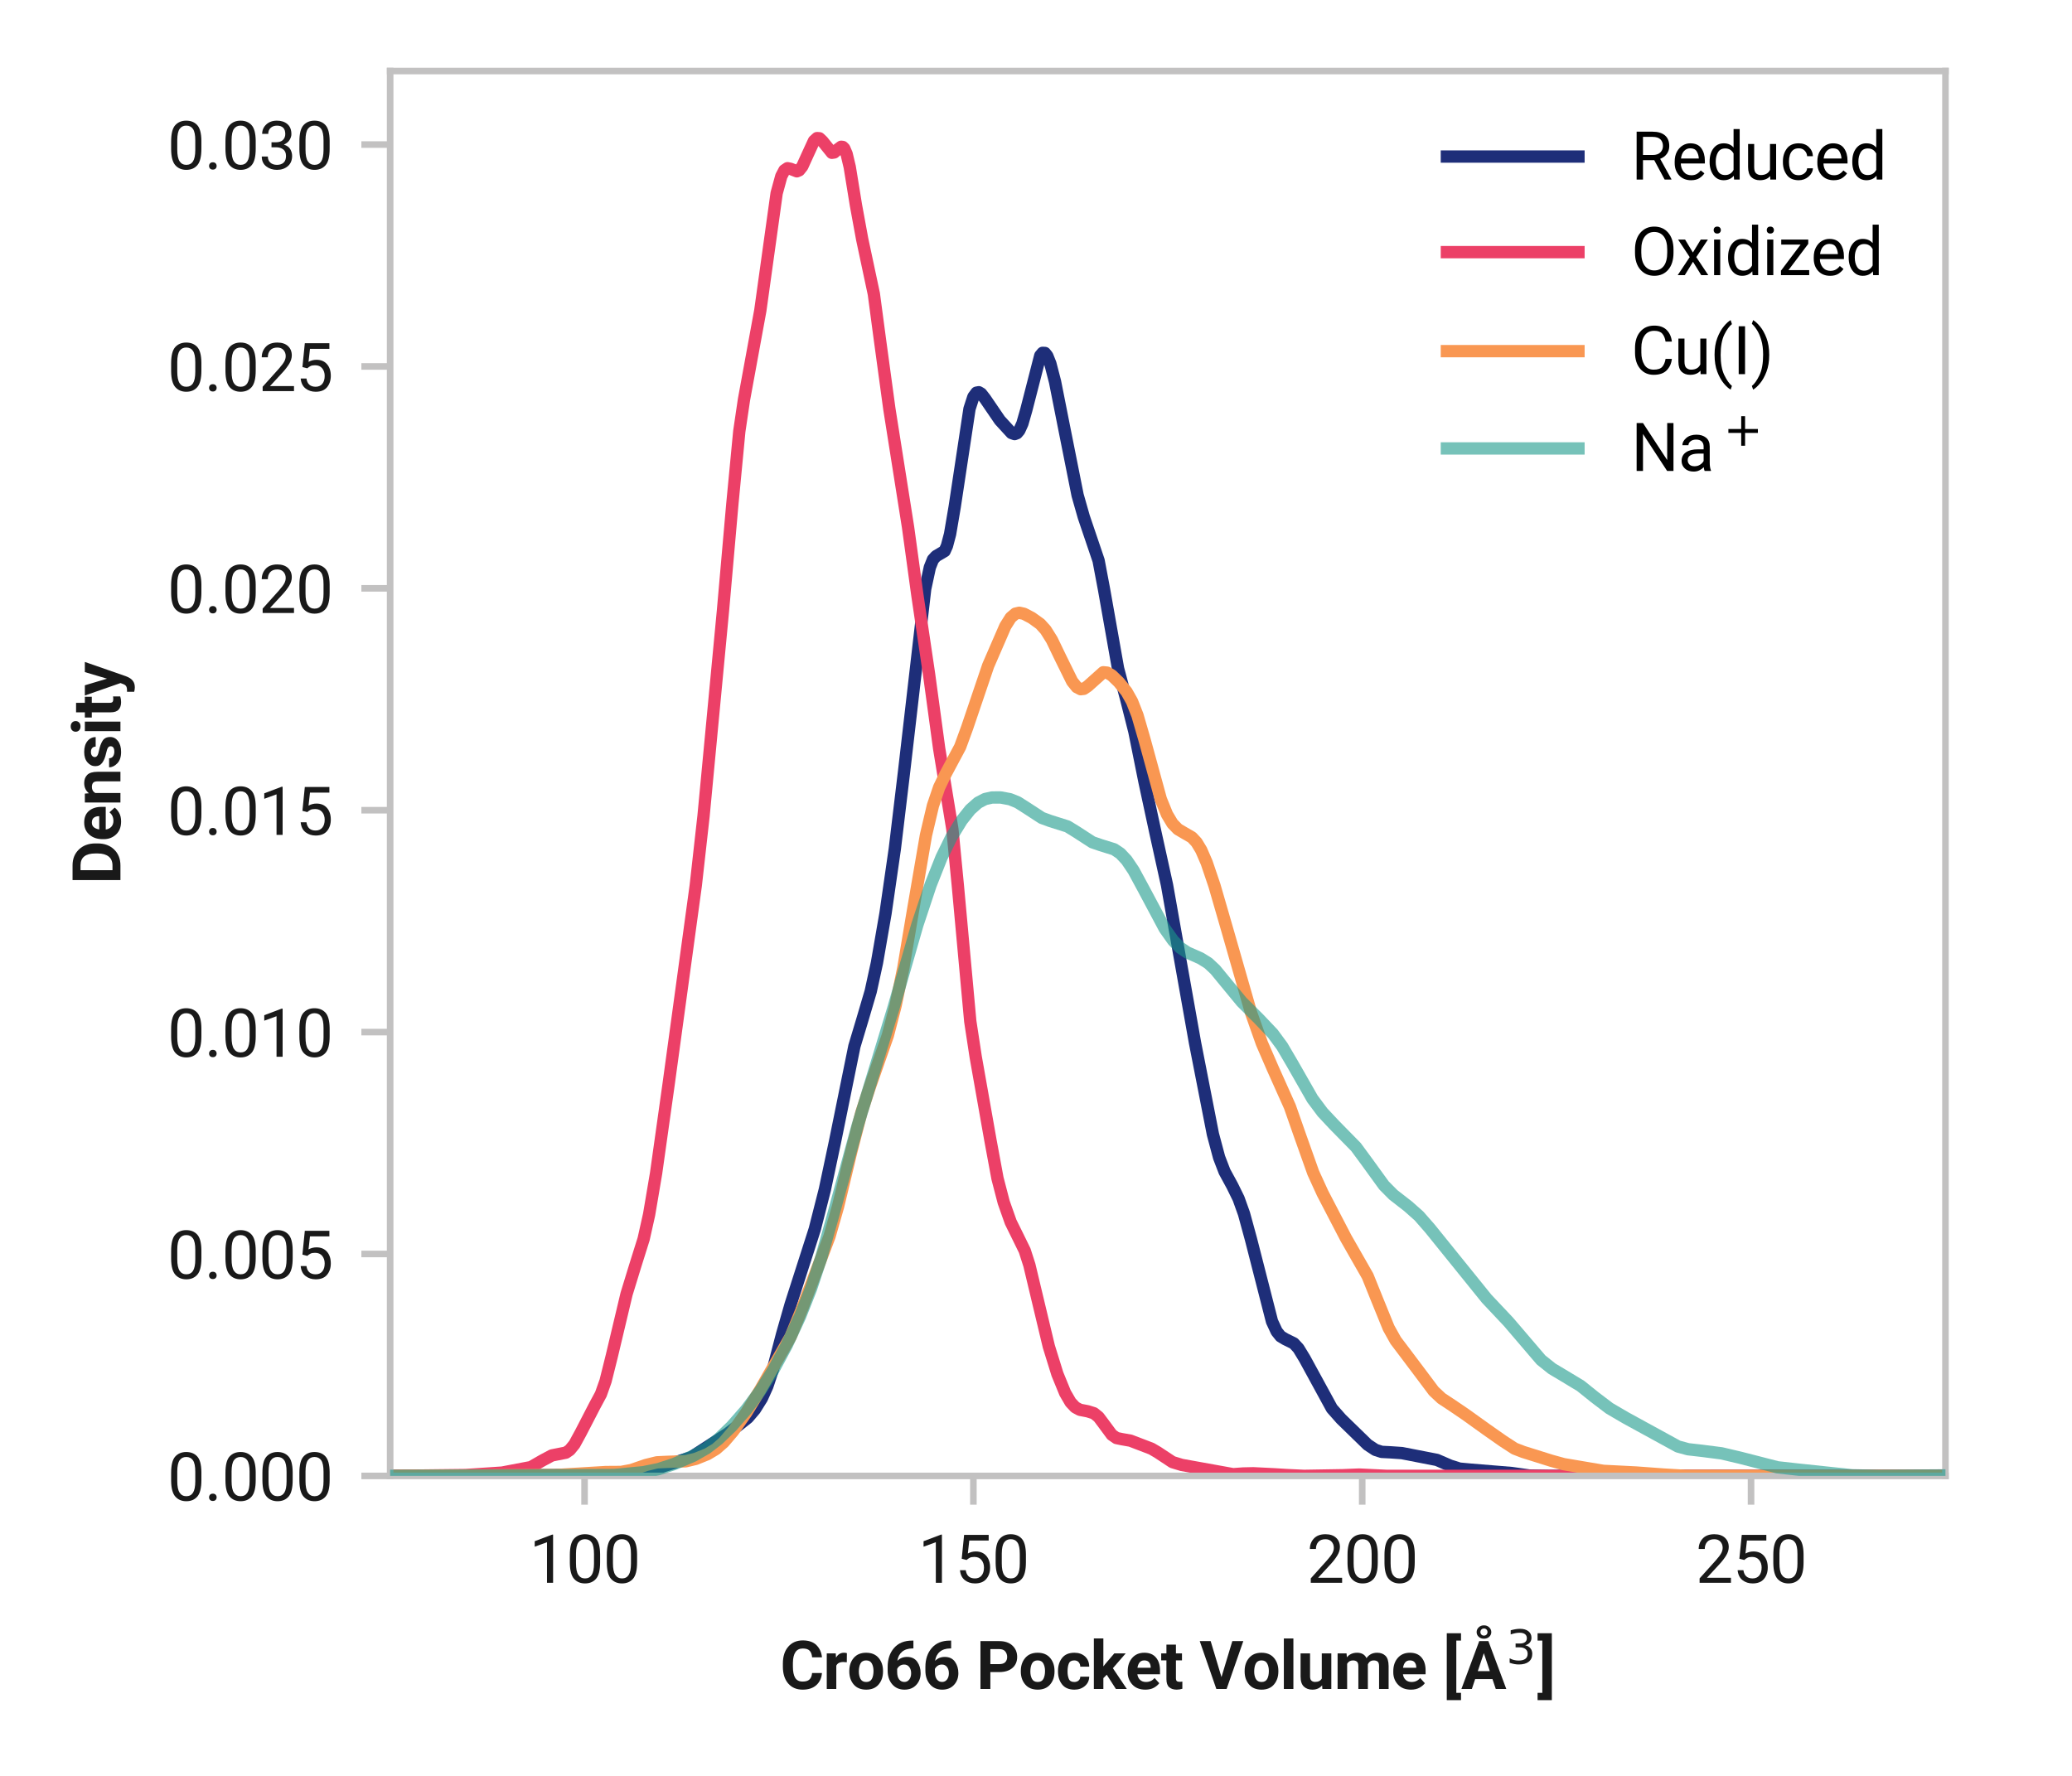 <?xml version="1.0" encoding="utf-8" standalone="no"?>
<!DOCTYPE svg PUBLIC "-//W3C//DTD SVG 1.1//EN"
  "http://www.w3.org/Graphics/SVG/1.1/DTD/svg11.dtd">
<svg xmlns:xlink="http://www.w3.org/1999/xlink" width="252pt" height="216pt" viewBox="0 0 252 216" xmlns="http://www.w3.org/2000/svg" version="1.1">
 <defs>
  <style type="text/css">*{stroke-linejoin: round; stroke-linecap: butt}</style>
 </defs>
 <g id="figure_1">
  <g id="patch_1">
   <path d="M 0 216 
L 252 216 
L 252 0 
L 0 0 
z
" style="fill: #ffffff"/>
  </g>
  <g id="axes_1">
   <g id="patch_2">
    <path d="M 47.45 179.512 
L 236.61 179.512 
L 236.61 8.64 
L 47.45 8.64 
z
" style="fill: #ffffff"/>
   </g>
   <g id="line2d_1">
    <path d="M 47.45 179.512 
L 72.703 179.402 
L 76.202 179.212 
L 78.094 179.012 
L 79.891 178.587 
L 84.052 177.253 
L 88.498 174.372 
L 89.822 173.34 
L 90.957 172.437 
L 91.808 171.436 
L 92.659 170.077 
L 93.321 168.613 
L 93.983 166.62 
L 95.118 162.284 
L 96.159 158.653 
L 99.091 149.516 
L 100.32 144.683 
L 101.55 138.884 
L 103.914 127.255 
L 104.86 124.107 
L 105.9 120.574 
L 106.657 117.097 
L 107.697 111.097 
L 108.832 103.225 
L 109.967 93.746 
L 112.521 71.64 
L 113.089 69.005 
L 113.467 68.06 
L 113.845 67.644 
L 114.886 67.031 
L 115.169 66.394 
L 115.548 64.963 
L 116.115 61.626 
L 117.912 49.728 
L 118.385 48.267 
L 118.763 47.759 
L 119.047 47.707 
L 119.331 47.877 
L 119.804 48.483 
L 121.601 51.116 
L 123.019 52.663 
L 123.398 52.797 
L 123.681 52.691 
L 123.965 52.358 
L 124.344 51.523 
L 124.816 49.879 
L 126.519 43.254 
L 126.803 42.917 
L 127.086 42.932 
L 127.37 43.288 
L 127.748 44.235 
L 128.316 46.429 
L 129.356 51.68 
L 131.059 60.227 
L 131.815 62.879 
L 133.612 68.179 
L 134.274 71.686 
L 135.977 81.299 
L 136.923 84.857 
L 137.963 88.969 
L 139.193 95.078 
L 140.517 101.224 
L 141.935 107.657 
L 143.165 114.601 
L 145.34 126.832 
L 147.516 137.955 
L 148.272 140.782 
L 148.934 142.502 
L 149.88 144.242 
L 150.637 145.783 
L 151.299 147.63 
L 152.15 150.746 
L 154.704 160.726 
L 155.271 161.945 
L 155.744 162.535 
L 156.312 162.878 
L 157.352 163.391 
L 157.919 164.006 
L 158.676 165.249 
L 161.986 171.313 
L 163.121 172.596 
L 166.337 175.726 
L 167.283 176.349 
L 168.04 176.591 
L 169.08 176.643 
L 170.499 176.74 
L 174.755 177.568 
L 176.363 178.265 
L 177.498 178.627 
L 178.822 178.751 
L 183.834 179.162 
L 186.01 179.469 
L 188.658 179.512 
L 236.705 179.512 
L 236.705 179.512 
" clip-path="url(#p437c382a8e)" style="fill: none; stroke: #1e2e79; stroke-width: 1.5; stroke-linecap: square"/>
   </g>
   <g id="line2d_2">
    <path d="M 47.45 179.512 
L 56.624 179.409 
L 59.083 179.244 
L 61.07 179.11 
L 64.569 178.444 
L 65.988 177.628 
L 67.123 177.022 
L 67.879 176.872 
L 68.825 176.684 
L 69.298 176.361 
L 69.865 175.665 
L 70.622 174.278 
L 72.325 170.982 
L 73.081 169.576 
L 73.649 167.975 
L 74.405 164.946 
L 76.202 157.392 
L 77.243 154 
L 78.283 150.685 
L 78.945 147.724 
L 79.796 142.698 
L 81.31 131.927 
L 84.62 107.704 
L 85.566 99.248 
L 87.93 74.266 
L 89.065 61.355 
L 89.916 52.45 
L 90.484 48.606 
L 92.47 37.77 
L 94.456 23.507 
L 95.024 21.431 
L 95.402 20.712 
L 95.78 20.459 
L 96.159 20.54 
L 96.915 20.836 
L 97.199 20.714 
L 97.577 20.237 
L 98.145 18.989 
L 98.996 17.137 
L 99.374 16.796 
L 99.658 16.817 
L 100.036 17.175 
L 101.171 18.585 
L 101.455 18.544 
L 101.928 18.131 
L 102.306 17.852 
L 102.496 17.873 
L 102.685 18.061 
L 102.968 18.721 
L 103.347 20.318 
L 104.103 24.966 
L 104.86 29.091 
L 106.279 35.753 
L 107.035 41.433 
L 108.17 49.766 
L 110.44 64.133 
L 111.575 72.405 
L 112.994 81.999 
L 114.223 91.045 
L 115.831 100.856 
L 116.493 107.703 
L 118.007 124.229 
L 118.669 128.567 
L 120.466 138.726 
L 121.317 143.326 
L 122.074 146.236 
L 122.925 148.644 
L 123.776 150.369 
L 124.627 152.107 
L 125.195 153.872 
L 126.046 157.436 
L 127.559 163.763 
L 128.6 167.118 
L 129.545 169.427 
L 130.208 170.565 
L 130.775 171.169 
L 131.342 171.473 
L 132.288 171.655 
L 133.045 171.893 
L 133.612 172.35 
L 134.274 173.232 
L 135.22 174.513 
L 135.788 174.907 
L 136.45 175.045 
L 137.49 175.228 
L 140.044 176.205 
L 140.8 176.649 
L 142.597 177.836 
L 143.732 178.18 
L 149.975 179.308 
L 151.204 179.22 
L 152.434 179.193 
L 154.987 179.32 
L 156.501 179.412 
L 158.582 179.51 
L 163.31 179.431 
L 165.297 179.351 
L 168.702 179.512 
L 236.705 179.512 
L 236.705 179.512 
" clip-path="url(#p437c382a8e)" style="fill: none; stroke: #ec4067; stroke-width: 1.5; stroke-linecap: square"/>
   </g>
   <g id="matplotlib.axis_1">
    <g id="xtick_1">
     <g id="line2d_3">
      <defs>
       <path id="m2f8abb249f" d="M 0 0 
L 0 3.5 
" style="stroke: #c2c1c1; stroke-width: 0.8"/>
      </defs>
      <g>
       <use xlink:href="#m2f8abb249f" x="71.095" y="179.512" style="fill: #c2c1c1; stroke: #c2c1c1; stroke-width: 0.8"/>
      </g>
     </g>
     <g id="text_1">
      <!-- 100 -->
      <g style="fill: #191919" transform="translate(64.351 192.512) scale(0.08 -0.08)">
       <defs>
        <path id="Roboto-Regular-31" d="M 2278 4575 
L 2278 0 
L 1700 0 
L 1700 3853 
L 534 3428 
L 534 3950 
L 2188 4575 
L 2278 4575 
z
" transform="scale(0.016)"/>
        <path id="Roboto-Regular-30" d="M 3234 1944 
Q 3234 825 2848 381 
Q 2463 -63 1800 -63 
Q 1156 -63 764 368 
Q 372 800 359 1872 
L 359 2638 
Q 359 3753 750 4183 
Q 1141 4613 1794 4613 
Q 2447 4613 2834 4195 
Q 3222 3778 3234 2709 
L 3234 1944 
z
M 2653 2734 
Q 2653 3503 2434 3822 
Q 2216 4141 1794 4141 
Q 1388 4141 1167 3831 
Q 947 3522 941 2778 
L 941 1850 
Q 941 1088 1164 750 
Q 1388 413 1800 413 
Q 2222 413 2436 745 
Q 2650 1078 2653 1825 
L 2653 2734 
z
" transform="scale(0.016)"/>
       </defs>
       <use xlink:href="#Roboto-Regular-31"/>
       <use xlink:href="#Roboto-Regular-30" x="56.201"/>
       <use xlink:href="#Roboto-Regular-30" x="112.402"/>
      </g>
     </g>
    </g>
    <g id="xtick_2">
     <g id="line2d_4">
      <g>
       <use xlink:href="#m2f8abb249f" x="118.385" y="179.512" style="fill: #c2c1c1; stroke: #c2c1c1; stroke-width: 0.8"/>
      </g>
     </g>
     <g id="text_2">
      <!-- 150 -->
      <g style="fill: #191919" transform="translate(111.641 192.512) scale(0.08 -0.08)">
       <defs>
        <path id="Roboto-Regular-35" d="M 1109 2166 
L 647 2284 
L 875 4550 
L 3209 4550 
L 3209 4016 
L 1366 4016 
L 1228 2778 
Q 1572 2975 1988 2975 
Q 2616 2975 2980 2561 
Q 3344 2147 3344 1450 
Q 3344 797 2987 367 
Q 2631 -63 1903 -63 
Q 1350 -63 947 248 
Q 544 559 481 1197 
L 1031 1197 
Q 1141 413 1903 413 
Q 2313 413 2538 691 
Q 2763 969 2763 1444 
Q 2763 1872 2527 2164 
Q 2291 2456 1853 2456 
Q 1563 2456 1413 2378 
Q 1263 2300 1109 2166 
z
" transform="scale(0.016)"/>
       </defs>
       <use xlink:href="#Roboto-Regular-31"/>
       <use xlink:href="#Roboto-Regular-35" x="56.201"/>
       <use xlink:href="#Roboto-Regular-30" x="112.402"/>
      </g>
     </g>
    </g>
    <g id="xtick_3">
     <g id="line2d_5">
      <g>
       <use xlink:href="#m2f8abb249f" x="165.675" y="179.512" style="fill: #c2c1c1; stroke: #c2c1c1; stroke-width: 0.8"/>
      </g>
     </g>
     <g id="text_3">
      <!-- 200 -->
      <g style="fill: #191919" transform="translate(158.931 192.512) scale(0.08 -0.08)">
       <defs>
        <path id="Roboto-Regular-32" d="M 3359 475 
L 3359 0 
L 381 0 
L 381 416 
L 1925 2134 
Q 2306 2566 2439 2819 
Q 2572 3072 2572 3328 
Q 2572 3663 2364 3900 
Q 2156 4138 1778 4138 
Q 1322 4138 1097 3878 
Q 872 3619 872 3213 
L 294 3213 
Q 294 3788 672 4200 
Q 1050 4613 1778 4613 
Q 2422 4613 2786 4278 
Q 3150 3944 3150 3397 
Q 3150 2997 2903 2592 
Q 2656 2188 2297 1797 
L 1078 475 
L 3359 475 
z
" transform="scale(0.016)"/>
       </defs>
       <use xlink:href="#Roboto-Regular-32"/>
       <use xlink:href="#Roboto-Regular-30" x="56.201"/>
       <use xlink:href="#Roboto-Regular-30" x="112.402"/>
      </g>
     </g>
    </g>
    <g id="xtick_4">
     <g id="line2d_6">
      <g>
       <use xlink:href="#m2f8abb249f" x="212.965" y="179.512" style="fill: #c2c1c1; stroke: #c2c1c1; stroke-width: 0.8"/>
      </g>
     </g>
     <g id="text_4">
      <!-- 250 -->
      <g style="fill: #191919" transform="translate(206.221 192.512) scale(0.08 -0.08)">
       <use xlink:href="#Roboto-Regular-32"/>
       <use xlink:href="#Roboto-Regular-35" x="56.201"/>
       <use xlink:href="#Roboto-Regular-30" x="112.402"/>
      </g>
     </g>
    </g>
    <g id="text_5">
     <!-- Cro66 Pocket Volume [Å$^3$] -->
     <g style="fill: #191919" transform="translate(94.87 205.472) scale(0.08 -0.08)">
      <defs>
       <path id="Roboto-Bold-43" d="M 3044 1516 
L 3981 1516 
Q 3934 822 3461 379 
Q 2988 -63 2150 -63 
Q 1275 -63 772 526 
Q 269 1116 269 2125 
L 269 2422 
Q 269 3431 784 4023 
Q 1300 4616 2159 4616 
Q 3013 4616 3466 4161 
Q 3919 3706 3984 3006 
L 3047 3006 
Q 3016 3413 2820 3630 
Q 2625 3847 2159 3847 
Q 1247 3847 1222 2500 
L 1222 2125 
Q 1222 1419 1436 1062 
Q 1650 706 2150 706 
Q 2594 706 2801 907 
Q 3009 1109 3044 1516 
z
" transform="scale(0.016)"/>
       <path id="Roboto-Bold-72" d="M 1922 2563 
Q 1413 2563 1253 2216 
L 1253 0 
L 347 0 
L 347 3381 
L 1200 3381 
L 1228 2978 
Q 1494 3444 1981 3444 
Q 2153 3444 2259 3403 
L 2250 2538 
L 1922 2563 
z
" transform="scale(0.016)"/>
       <path id="Roboto-Bold-6f" d="M 206 1722 
Q 206 2459 625 2951 
Q 1044 3444 1806 3444 
Q 2578 3444 2993 2951 
Q 3409 2459 3409 1722 
L 3409 1656 
Q 3409 919 2993 428 
Q 2578 -63 1813 -63 
Q 1053 -63 636 415 
Q 219 894 206 1616 
L 206 1722 
z
M 1113 1656 
Q 1113 1244 1270 955 
Q 1428 666 1813 666 
Q 2191 666 2348 953 
Q 2506 1241 2506 1722 
Q 2506 2125 2348 2420 
Q 2191 2716 1806 2716 
Q 1425 2716 1269 2422 
Q 1113 2128 1113 1656 
z
" transform="scale(0.016)"/>
       <path id="Roboto-Bold-36" d="M 3450 1500 
Q 3450 838 3033 387 
Q 2616 -63 1916 -63 
Q 1188 -63 752 443 
Q 316 950 316 1750 
L 316 2097 
Q 316 3200 925 3898 
Q 1534 4597 2634 4597 
L 2763 4597 
L 2763 3853 
L 2672 3853 
Q 2050 3844 1688 3538 
Q 1313 3219 1238 2675 
Q 1603 3047 2156 3047 
Q 2800 3047 3125 2589 
Q 3450 2131 3450 1500 
z
M 1219 1631 
Q 1219 1150 1408 909 
Q 1597 669 1900 669 
Q 2194 669 2370 901 
Q 2547 1134 2547 1491 
Q 2547 1853 2370 2087 
Q 2194 2322 1881 2322 
Q 1641 2322 1469 2198 
Q 1297 2075 1219 1903 
L 1219 1631 
z
" transform="scale(0.016)"/>
       <path id="Roboto-Bold-20" transform="scale(0.016)"/>
       <path id="Roboto-Bold-50" d="M 1347 1606 
L 1347 0 
L 406 0 
L 406 4550 
L 2184 4550 
Q 2991 4550 3442 4125 
Q 3894 3700 3894 3047 
Q 3894 2388 3442 1997 
Q 2991 1606 2184 1606 
L 1347 1606 
z
M 1347 3791 
L 1347 2363 
L 2184 2363 
Q 2588 2363 2766 2553 
Q 2944 2744 2944 3041 
Q 2944 3338 2766 3564 
Q 2588 3791 2184 3791 
L 1347 3791 
z
" transform="scale(0.016)"/>
       <path id="Roboto-Bold-63" d="M 1753 666 
Q 2000 666 2159 802 
Q 2319 938 2322 1169 
L 3172 1169 
Q 3166 631 2761 284 
Q 2356 -63 1769 -63 
Q 984 -63 595 432 
Q 206 928 206 1647 
L 206 1734 
Q 206 2450 593 2947 
Q 981 3444 1766 3444 
Q 2388 3444 2777 3087 
Q 3166 2731 3172 2122 
L 2322 2122 
Q 2319 2369 2172 2542 
Q 2025 2716 1750 2716 
Q 1356 2716 1234 2420 
Q 1113 2125 1113 1647 
Q 1113 1256 1233 961 
Q 1353 666 1753 666 
z
" transform="scale(0.016)"/>
       <path id="Roboto-Bold-6b" d="M 2444 0 
L 1575 1356 
L 1253 1034 
L 1253 0 
L 350 0 
L 350 4803 
L 1253 4803 
L 1253 2144 
L 1428 2369 
L 2291 3381 
L 3375 3381 
L 2156 1975 
L 3484 0 
L 2444 0 
z
" transform="scale(0.016)"/>
       <path id="Roboto-Bold-65" d="M 3225 550 
Q 3063 319 2731 128 
Q 2400 -63 1906 -63 
Q 1119 -63 675 414 
Q 231 891 228 1566 
L 228 1697 
Q 228 2463 654 2953 
Q 1081 3444 1806 3444 
Q 2534 3444 2915 2987 
Q 3297 2531 3297 1781 
L 3297 1397 
L 1144 1397 
Q 1191 1069 1403 867 
Q 1616 666 1963 666 
Q 2478 666 2778 1044 
L 3225 550 
z
M 1800 2716 
Q 1513 2716 1356 2522 
Q 1200 2328 1153 2016 
L 2409 2016 
L 2409 2084 
Q 2403 2356 2258 2536 
Q 2113 2716 1800 2716 
z
" transform="scale(0.016)"/>
       <path id="Roboto-Bold-74" d="M 2041 22 
Q 1788 -63 1497 -63 
Q 1053 -63 790 168 
Q 528 400 528 938 
L 528 2722 
L 31 2722 
L 31 3381 
L 528 3381 
L 528 4216 
L 1431 4216 
L 1431 3381 
L 2006 3381 
L 2006 2722 
L 1431 2722 
L 1431 1031 
Q 1431 819 1518 750 
Q 1606 681 1778 681 
Q 1916 681 2041 706 
L 2041 22 
z
" transform="scale(0.016)"/>
       <path id="Roboto-Bold-56" d="M 4166 4550 
L 2578 0 
L 1603 0 
L 25 4550 
L 1063 4550 
L 2091 1131 
L 3122 4550 
L 4166 4550 
z
" transform="scale(0.016)"/>
       <path id="Roboto-Bold-6c" d="M 1303 4800 
L 1303 0 
L 397 0 
L 397 4800 
L 1303 4800 
z
" transform="scale(0.016)"/>
       <path id="Roboto-Bold-75" d="M 2400 0 
L 2375 347 
Q 2044 -63 1450 -63 
Q 953 -63 642 228 
Q 331 519 328 1181 
L 328 3381 
L 1231 3381 
L 1231 1188 
Q 1231 906 1365 789 
Q 1500 672 1709 672 
Q 2169 672 2344 994 
L 2344 3381 
L 3250 3381 
L 3250 0 
L 2400 0 
z
" transform="scale(0.016)"/>
       <path id="Roboto-Bold-6d" d="M 1806 2713 
Q 1431 2713 1253 2394 
L 1253 0 
L 347 0 
L 347 3381 
L 1197 3381 
L 1228 3009 
Q 1581 3444 2197 3444 
Q 2850 3444 3094 2928 
Q 3441 3444 4109 3444 
Q 4597 3444 4894 3156 
Q 5191 2869 5194 2169 
L 5194 0 
L 4288 0 
L 4288 2156 
Q 4288 2494 4152 2603 
Q 4016 2713 3781 2713 
Q 3381 2713 3222 2334 
L 3222 0 
L 2319 0 
L 2319 2150 
Q 2319 2484 2181 2598 
Q 2044 2713 1806 2713 
z
" transform="scale(0.016)"/>
       <path id="Roboto-Bold-5b" d="M 1728 5297 
L 1728 4600 
L 1281 4600 
L 1281 -366 
L 1728 -366 
L 1728 -1059 
L 375 -1059 
L 375 5297 
L 1728 5297 
z
" transform="scale(0.016)"/>
       <path id="Roboto-Bold-c5" d="M 25 0 
L 1719 4550 
L 2588 4550 
L 4291 0 
L 3291 0 
L 2978 938 
L 1331 938 
L 1019 0 
L 25 0 
z
M 1584 1697 
L 2725 1697 
L 2156 3406 
L 1584 1697 
z
M 1472 5407 
Q 1472 5666 1669 5856 
Q 1866 6047 2169 6047 
Q 2469 6047 2667 5856 
Q 2866 5666 2866 5407 
Q 2866 5141 2667 4958 
Q 2469 4776 2169 4776 
Q 1866 4776 1669 4958 
Q 1472 5141 1472 5407 
z
M 1831 5406 
Q 1831 5269 1923 5170 
Q 2016 5072 2169 5072 
Q 2322 5072 2414 5170 
Q 2506 5269 2506 5406 
Q 2506 5544 2414 5645 
Q 2322 5747 2169 5747 
Q 2016 5747 1923 5645 
Q 1831 5544 1831 5406 
z
" transform="scale(0.016)"/>
       <path id="DejaVuSans-33" d="M 2597 2516 
Q 3050 2419 3304 2112 
Q 3559 1806 3559 1356 
Q 3559 666 3084 287 
Q 2609 -91 1734 -91 
Q 1441 -91 1130 -33 
Q 819 25 488 141 
L 488 750 
Q 750 597 1062 519 
Q 1375 441 1716 441 
Q 2309 441 2620 675 
Q 2931 909 2931 1356 
Q 2931 1769 2642 2001 
Q 2353 2234 1838 2234 
L 1294 2234 
L 1294 2753 
L 1863 2753 
Q 2328 2753 2575 2939 
Q 2822 3125 2822 3475 
Q 2822 3834 2567 4026 
Q 2313 4219 1838 4219 
Q 1578 4219 1281 4162 
Q 984 4106 628 3988 
L 628 4550 
Q 988 4650 1302 4700 
Q 1616 4750 1894 4750 
Q 2613 4750 3031 4423 
Q 3450 4097 3450 3541 
Q 3450 3153 3228 2886 
Q 3006 2619 2597 2516 
z
" transform="scale(0.016)"/>
       <path id="Roboto-Bold-5d" d="M 41 4600 
L 41 5297 
L 1394 5297 
L 1394 -1059 
L 41 -1059 
L 41 -366 
L 491 -366 
L 491 4600 
L 41 4600 
z
" transform="scale(0.016)"/>
      </defs>
      <use xlink:href="#Roboto-Bold-43" transform="translate(0 0.516)"/>
      <use xlink:href="#Roboto-Bold-72" transform="translate(65.479 0.516)"/>
      <use xlink:href="#Roboto-Bold-6f" transform="translate(102.002 0.516)"/>
      <use xlink:href="#Roboto-Bold-36" transform="translate(158.545 0.516)"/>
      <use xlink:href="#Roboto-Bold-36" transform="translate(215.918 0.516)"/>
      <use xlink:href="#Roboto-Bold-20" transform="translate(273.291 0.516)"/>
      <use xlink:href="#Roboto-Bold-50" transform="translate(298.193 0.516)"/>
      <use xlink:href="#Roboto-Bold-6f" transform="translate(362.744 0.516)"/>
      <use xlink:href="#Roboto-Bold-63" transform="translate(419.287 0.516)"/>
      <use xlink:href="#Roboto-Bold-6b" transform="translate(471.484 0.516)"/>
      <use xlink:href="#Roboto-Bold-65" transform="translate(524.902 0.516)"/>
      <use xlink:href="#Roboto-Bold-74" transform="translate(578.955 0.516)"/>
      <use xlink:href="#Roboto-Bold-20" transform="translate(612.744 0.516)"/>
      <use xlink:href="#Roboto-Bold-56" transform="translate(637.646 0.516)"/>
      <use xlink:href="#Roboto-Bold-6f" transform="translate(703.027 0.516)"/>
      <use xlink:href="#Roboto-Bold-6c" transform="translate(759.57 0.516)"/>
      <use xlink:href="#Roboto-Bold-75" transform="translate(786.084 0.516)"/>
      <use xlink:href="#Roboto-Bold-6d" transform="translate(842.09 0.516)"/>
      <use xlink:href="#Roboto-Bold-65" transform="translate(928.662 0.516)"/>
      <use xlink:href="#Roboto-Bold-20" transform="translate(982.715 0.516)"/>
      <use xlink:href="#Roboto-Bold-5b" transform="translate(1007.617 0.516)"/>
      <use xlink:href="#Roboto-Bold-c5" transform="translate(1035.449 0.516)"/>
      <use xlink:href="#DejaVuSans-33" transform="translate(1103.74 38.797) scale(0.7)"/>
      <use xlink:href="#Roboto-Bold-5d" transform="translate(1151.011 0.516)"/>
     </g>
    </g>
   </g>
   <g id="matplotlib.axis_2">
    <g id="ytick_1">
     <g id="line2d_7">
      <defs>
       <path id="m5b467c4505" d="M 0 0 
L -3.5 0 
" style="stroke: #c2c1c1; stroke-width: 0.8"/>
      </defs>
      <g>
       <use xlink:href="#m5b467c4505" x="47.45" y="179.512" style="fill: #c2c1c1; stroke: #c2c1c1; stroke-width: 0.8"/>
      </g>
     </g>
     <g id="text_6">
      <!-- 0.000 -->
      <g style="fill: #191919" transform="translate(20.355 182.512) scale(0.08 -0.08)">
       <defs>
        <path id="Roboto-Regular-2e" d="M 450 306 
Q 450 453 542 554 
Q 634 656 809 656 
Q 984 656 1076 554 
Q 1169 453 1169 306 
Q 1169 163 1076 62 
Q 984 -38 809 -38 
Q 634 -38 542 62 
Q 450 163 450 306 
z
" transform="scale(0.016)"/>
       </defs>
       <use xlink:href="#Roboto-Regular-30"/>
       <use xlink:href="#Roboto-Regular-2e" x="56.201"/>
       <use xlink:href="#Roboto-Regular-30" x="82.568"/>
       <use xlink:href="#Roboto-Regular-30" x="138.77"/>
       <use xlink:href="#Roboto-Regular-30" x="194.971"/>
      </g>
     </g>
    </g>
    <g id="ytick_2">
     <g id="line2d_8">
      <g>
       <use xlink:href="#m5b467c4505" x="47.45" y="152.523" style="fill: #c2c1c1; stroke: #c2c1c1; stroke-width: 0.8"/>
      </g>
     </g>
     <g id="text_7">
      <!-- 0.005 -->
      <g style="fill: #191919" transform="translate(20.355 155.523) scale(0.08 -0.08)">
       <use xlink:href="#Roboto-Regular-30"/>
       <use xlink:href="#Roboto-Regular-2e" x="56.201"/>
       <use xlink:href="#Roboto-Regular-30" x="82.568"/>
       <use xlink:href="#Roboto-Regular-30" x="138.77"/>
       <use xlink:href="#Roboto-Regular-35" x="194.971"/>
      </g>
     </g>
    </g>
    <g id="ytick_3">
     <g id="line2d_9">
      <g>
       <use xlink:href="#m5b467c4505" x="47.45" y="125.535" style="fill: #c2c1c1; stroke: #c2c1c1; stroke-width: 0.8"/>
      </g>
     </g>
     <g id="text_8">
      <!-- 0.010 -->
      <g style="fill: #191919" transform="translate(20.355 128.535) scale(0.08 -0.08)">
       <use xlink:href="#Roboto-Regular-30"/>
       <use xlink:href="#Roboto-Regular-2e" x="56.201"/>
       <use xlink:href="#Roboto-Regular-30" x="82.568"/>
       <use xlink:href="#Roboto-Regular-31" x="138.77"/>
       <use xlink:href="#Roboto-Regular-30" x="194.971"/>
      </g>
     </g>
    </g>
    <g id="ytick_4">
     <g id="line2d_10">
      <g>
       <use xlink:href="#m5b467c4505" x="47.45" y="98.546" style="fill: #c2c1c1; stroke: #c2c1c1; stroke-width: 0.8"/>
      </g>
     </g>
     <g id="text_9">
      <!-- 0.015 -->
      <g style="fill: #191919" transform="translate(20.355 101.546) scale(0.08 -0.08)">
       <use xlink:href="#Roboto-Regular-30"/>
       <use xlink:href="#Roboto-Regular-2e" x="56.201"/>
       <use xlink:href="#Roboto-Regular-30" x="82.568"/>
       <use xlink:href="#Roboto-Regular-31" x="138.77"/>
       <use xlink:href="#Roboto-Regular-35" x="194.971"/>
      </g>
     </g>
    </g>
    <g id="ytick_5">
     <g id="line2d_11">
      <g>
       <use xlink:href="#m5b467c4505" x="47.45" y="71.558" style="fill: #c2c1c1; stroke: #c2c1c1; stroke-width: 0.8"/>
      </g>
     </g>
     <g id="text_10">
      <!-- 0.020 -->
      <g style="fill: #191919" transform="translate(20.355 74.558) scale(0.08 -0.08)">
       <use xlink:href="#Roboto-Regular-30"/>
       <use xlink:href="#Roboto-Regular-2e" x="56.201"/>
       <use xlink:href="#Roboto-Regular-30" x="82.568"/>
       <use xlink:href="#Roboto-Regular-32" x="138.77"/>
       <use xlink:href="#Roboto-Regular-30" x="194.971"/>
      </g>
     </g>
    </g>
    <g id="ytick_6">
     <g id="line2d_12">
      <g>
       <use xlink:href="#m5b467c4505" x="47.45" y="44.569" style="fill: #c2c1c1; stroke: #c2c1c1; stroke-width: 0.8"/>
      </g>
     </g>
     <g id="text_11">
      <!-- 0.025 -->
      <g style="fill: #191919" transform="translate(20.355 47.569) scale(0.08 -0.08)">
       <use xlink:href="#Roboto-Regular-30"/>
       <use xlink:href="#Roboto-Regular-2e" x="56.201"/>
       <use xlink:href="#Roboto-Regular-30" x="82.568"/>
       <use xlink:href="#Roboto-Regular-32" x="138.77"/>
       <use xlink:href="#Roboto-Regular-35" x="194.971"/>
      </g>
     </g>
    </g>
    <g id="ytick_7">
     <g id="line2d_13">
      <g>
       <use xlink:href="#m5b467c4505" x="47.45" y="17.58" style="fill: #c2c1c1; stroke: #c2c1c1; stroke-width: 0.8"/>
      </g>
     </g>
     <g id="text_12">
      <!-- 0.030 -->
      <g style="fill: #191919" transform="translate(20.355 20.58) scale(0.08 -0.08)">
       <defs>
        <path id="Roboto-Regular-33" d="M 1222 2084 
L 1222 2559 
L 1647 2559 
Q 2094 2563 2312 2784 
Q 2531 3006 2531 3338 
Q 2531 4138 1738 4138 
Q 1369 4138 1141 3927 
Q 913 3716 913 3359 
L 334 3359 
Q 334 3881 720 4247 
Q 1106 4613 1738 4613 
Q 2353 4613 2733 4286 
Q 3113 3959 3113 3325 
Q 3113 3072 2942 2784 
Q 2772 2497 2397 2338 
Q 2850 2191 3015 1884 
Q 3181 1578 3181 1269 
Q 3181 631 2768 284 
Q 2356 -63 1741 -63 
Q 1147 -63 722 267 
Q 297 597 297 1203 
L 875 1203 
Q 875 844 1108 628 
Q 1341 413 1741 413 
Q 2138 413 2369 622 
Q 2600 831 2600 1256 
Q 2600 1681 2337 1882 
Q 2075 2084 1634 2084 
L 1222 2084 
z
" transform="scale(0.016)"/>
       </defs>
       <use xlink:href="#Roboto-Regular-30"/>
       <use xlink:href="#Roboto-Regular-2e" x="56.201"/>
       <use xlink:href="#Roboto-Regular-30" x="82.568"/>
       <use xlink:href="#Roboto-Regular-33" x="138.77"/>
       <use xlink:href="#Roboto-Regular-30" x="194.971"/>
      </g>
     </g>
    </g>
    <g id="text_13">
     <!-- Density -->
     <g style="fill: #191919" transform="translate(14.648 107.561) rotate(-90) scale(0.08 -0.08)">
      <defs>
       <path id="Roboto-Bold-44" d="M 406 0 
L 406 4550 
L 1809 4550 
Q 2728 4550 3308 3950 
Q 3888 3350 3888 2375 
L 3888 2172 
Q 3888 1197 3308 598 
Q 2728 0 1797 0 
L 406 0 
z
M 1347 3791 
L 1347 756 
L 1797 756 
Q 2350 756 2639 1115 
Q 2928 1475 2934 2144 
L 2934 2381 
Q 2934 3075 2661 3428 
Q 2388 3781 1838 3791 
L 1347 3791 
z
" transform="scale(0.016)"/>
       <path id="Roboto-Bold-6e" d="M 1806 2713 
Q 1422 2713 1234 2388 
L 1234 0 
L 331 0 
L 331 3381 
L 1178 3381 
L 1209 2994 
Q 1572 3444 2181 3444 
Q 2659 3444 2953 3159 
Q 3247 2875 3250 2169 
L 3250 0 
L 2344 0 
L 2344 2156 
Q 2344 2481 2205 2597 
Q 2066 2713 1806 2713 
z
" transform="scale(0.016)"/>
       <path id="Roboto-Bold-73" d="M 2178 938 
Q 2178 1081 2045 1179 
Q 1913 1278 1475 1372 
Q 953 1484 618 1721 
Q 284 1959 284 2394 
Q 284 2816 642 3130 
Q 1000 3444 1631 3444 
Q 2291 3444 2669 3134 
Q 3047 2825 3047 2353 
L 2144 2353 
Q 2144 2547 2019 2675 
Q 1894 2803 1628 2803 
Q 1403 2803 1276 2698 
Q 1150 2594 1150 2438 
Q 1150 2294 1284 2200 
Q 1419 2106 1781 2034 
Q 2331 1925 2693 1700 
Q 3056 1475 3056 972 
Q 3056 525 2672 231 
Q 2288 -63 1634 -63 
Q 925 -63 550 301 
Q 175 666 175 1078 
L 1034 1078 
Q 1047 813 1230 697 
Q 1413 581 1653 581 
Q 2178 581 2178 938 
z
" transform="scale(0.016)"/>
       <path id="Roboto-Bold-69" d="M 341 4256 
Q 341 4459 478 4592 
Q 616 4725 847 4725 
Q 1078 4725 1215 4592 
Q 1353 4459 1353 4256 
Q 1353 4056 1215 3923 
Q 1078 3791 847 3791 
Q 616 3791 478 3923 
Q 341 4056 341 4256 
z
M 1303 3381 
L 1303 0 
L 397 0 
L 397 3381 
L 1303 3381 
z
" transform="scale(0.016)"/>
       <path id="Roboto-Bold-79" d="M 769 -1366 
Q 594 -1366 369 -1306 
L 369 -622 
L 509 -625 
Q 775 -625 903 -539 
Q 1031 -453 1097 -266 
L 1197 -6 
L 13 3381 
L 984 3381 
L 1613 1275 
L 2238 3381 
L 3203 3381 
L 1850 -506 
Q 1791 -675 1675 -876 
Q 1559 -1078 1342 -1222 
Q 1125 -1366 769 -1366 
z
" transform="scale(0.016)"/>
      </defs>
      <use xlink:href="#Roboto-Bold-44"/>
      <use xlink:href="#Roboto-Bold-65" x="65.039"/>
      <use xlink:href="#Roboto-Bold-6e" x="119.092"/>
      <use xlink:href="#Roboto-Bold-73" x="175.098"/>
      <use xlink:href="#Roboto-Bold-69" x="226.562"/>
      <use xlink:href="#Roboto-Bold-74" x="253.076"/>
      <use xlink:href="#Roboto-Bold-79" x="286.865"/>
     </g>
    </g>
   </g>
   <g id="line2d_14">
    <path d="M 47.45 179.512 
L 67.69 179.404 
L 73.649 179.045 
L 75.54 179.032 
L 76.77 178.805 
L 78.567 178.187 
L 79.891 177.863 
L 81.215 177.801 
L 83.39 177.735 
L 84.62 177.441 
L 86.039 176.869 
L 87.079 176.243 
L 88.025 175.414 
L 89.16 174.08 
L 90.768 171.812 
L 92.47 169.028 
L 96.159 162.573 
L 97.577 159.106 
L 100.888 150.377 
L 101.928 146.736 
L 103.536 140.051 
L 104.765 135.323 
L 105.806 132.155 
L 107.981 125.943 
L 108.927 122.301 
L 109.873 117.687 
L 111.102 110.385 
L 112.616 101.587 
L 113.467 97.986 
L 114.223 95.762 
L 114.98 94.196 
L 116.777 90.83 
L 117.628 88.501 
L 120.182 80.967 
L 122.263 76.172 
L 122.925 75.123 
L 123.492 74.641 
L 123.965 74.53 
L 124.533 74.654 
L 125.478 75.148 
L 126.519 75.895 
L 127.181 76.631 
L 127.938 77.84 
L 128.978 79.999 
L 130.397 82.876 
L 130.964 83.581 
L 131.437 83.826 
L 131.815 83.781 
L 132.288 83.461 
L 134.18 81.768 
L 134.653 81.812 
L 135.22 82.146 
L 136.071 82.966 
L 137.017 84.139 
L 137.679 85.313 
L 138.341 87.001 
L 139.193 89.941 
L 141.179 97.199 
L 141.935 99.059 
L 142.597 100.168 
L 143.26 100.856 
L 144.016 101.301 
L 144.962 101.848 
L 145.529 102.455 
L 146.097 103.395 
L 146.759 104.921 
L 147.705 107.713 
L 149.313 113.264 
L 152.15 123.16 
L 153.474 126.899 
L 154.798 129.956 
L 156.879 134.603 
L 158.109 138.112 
L 159.716 142.634 
L 160.851 145.118 
L 163.689 150.578 
L 166.337 155.212 
L 167.472 158.03 
L 168.891 161.517 
L 169.742 163.04 
L 170.877 164.539 
L 172.579 166.801 
L 174.376 169.199 
L 175.322 170.085 
L 176.552 170.894 
L 178.254 172.052 
L 180.713 173.816 
L 182.794 175.275 
L 184.213 176.197 
L 185.253 176.597 
L 188.658 177.665 
L 190.171 178.083 
L 194.995 178.9 
L 198.967 179.101 
L 202.372 179.352 
L 204.926 179.501 
L 212.776 179.512 
L 236.705 179.512 
L 236.705 179.512 
" clip-path="url(#p437c382a8e)" style="fill: none; stroke: #f99752; stroke-width: 1.5; stroke-linecap: square"/>
   </g>
   <g id="patch_3">
    <path d="M 47.45 179.512 
L 47.45 8.64 
" style="fill: none; stroke: #c2c1c1; stroke-width: 0.8; stroke-linejoin: miter; stroke-linecap: square"/>
   </g>
   <g id="patch_4">
    <path d="M 236.61 179.512 
L 236.61 8.64 
" style="fill: none; stroke: #c2c1c1; stroke-width: 0.8; stroke-linejoin: miter; stroke-linecap: square"/>
   </g>
   <g id="patch_5">
    <path d="M 47.45 179.512 
L 236.61 179.512 
" style="fill: none; stroke: #c2c1c1; stroke-width: 0.8; stroke-linejoin: miter; stroke-linecap: square"/>
   </g>
   <g id="patch_6">
    <path d="M 47.45 8.64 
L 236.61 8.64 
" style="fill: none; stroke: #c2c1c1; stroke-width: 0.8; stroke-linejoin: miter; stroke-linecap: square"/>
   </g>
   <g id="line2d_15">
    <path d="M 47.45 179.512 
L 74.689 179.403 
L 78.189 179.071 
L 80.08 178.69 
L 81.972 178.07 
L 84.336 177.059 
L 85.944 176.137 
L 87.363 175.046 
L 88.971 173.496 
L 90.768 171.445 
L 92.47 169.157 
L 94.078 166.598 
L 95.686 163.603 
L 97.294 160.135 
L 98.618 156.79 
L 99.847 153.092 
L 101.266 148.042 
L 104.293 136.956 
L 108.643 122.674 
L 111.575 112.478 
L 113.183 107.636 
L 114.507 104.297 
L 115.737 101.779 
L 116.966 99.777 
L 118.007 98.47 
L 118.952 97.633 
L 119.804 97.188 
L 120.655 96.998 
L 121.695 96.996 
L 122.83 97.205 
L 123.776 97.587 
L 124.911 98.309 
L 126.708 99.481 
L 127.748 99.862 
L 129.829 100.518 
L 130.87 101.158 
L 132.856 102.444 
L 133.896 102.801 
L 135.504 103.3 
L 136.261 103.81 
L 137.017 104.618 
L 137.868 105.878 
L 139.098 108.151 
L 141.652 112.942 
L 142.692 114.411 
L 143.543 115.276 
L 144.394 115.847 
L 146.002 116.557 
L 146.948 117.144 
L 147.799 117.939 
L 149.029 119.436 
L 151.015 121.845 
L 153.096 123.918 
L 154.798 125.713 
L 155.933 127.252 
L 157.163 129.348 
L 159.622 133.651 
L 160.851 135.297 
L 162.27 136.812 
L 164.918 139.51 
L 166.242 141.309 
L 168.323 144.181 
L 169.458 145.325 
L 171.255 146.722 
L 172.579 147.897 
L 173.903 149.41 
L 180.808 157.956 
L 183.456 160.765 
L 187.428 165.41 
L 188.753 166.469 
L 190.266 167.372 
L 192.252 168.573 
L 193.954 169.942 
L 195.751 171.304 
L 197.738 172.465 
L 204.074 175.934 
L 205.304 176.27 
L 207.006 176.464 
L 209.371 176.768 
L 211.641 177.302 
L 216.181 178.468 
L 218.451 178.721 
L 222.139 179.112 
L 225.26 179.441 
L 228.571 179.508 
L 236.705 179.451 
L 236.705 179.451 
" clip-path="url(#p437c382a8e)" style="fill: none; stroke: #1b998b; stroke-opacity: 0.6; stroke-width: 1.5; stroke-linecap: square"/>
   </g>
   <g id="legend_1">
    <g id="line2d_16">
     <path d="M 175.975 19.04 
L 183.975 19.04 
L 191.975 19.04 
" style="fill: none; stroke: #1e2e79; stroke-width: 1.5; stroke-linecap: square"/>
    </g>
    <g id="text_14">
     <!-- Reduced -->
     <g transform="translate(198.375 21.84) scale(0.08 -0.08)">
      <defs>
       <path id="Roboto-Regular-52" d="M 3188 0 
L 2200 1844 
L 1131 1844 
L 1131 0 
L 528 0 
L 528 4550 
L 2034 4550 
Q 2800 4550 3214 4200 
Q 3628 3850 3628 3184 
Q 3628 2759 3398 2442 
Q 3169 2125 2763 1969 
L 3831 38 
L 3831 0 
L 3188 0 
z
M 1131 4056 
L 1131 2334 
L 2053 2334 
Q 2538 2334 2783 2582 
Q 3028 2831 3028 3184 
Q 3028 3578 2792 3817 
Q 2556 4056 2034 4056 
L 1131 4056 
z
" transform="scale(0.016)"/>
       <path id="Roboto-Regular-65" d="M 3116 591 
Q 2950 341 2647 139 
Q 2344 -63 1844 -63 
Q 1138 -63 714 396 
Q 291 856 291 1572 
L 291 1703 
Q 291 2256 502 2645 
Q 713 3034 1050 3239 
Q 1388 3444 1769 3444 
Q 2494 3444 2826 2970 
Q 3159 2497 3159 1788 
L 3159 1528 
L 872 1528 
Q 884 1063 1148 736 
Q 1413 409 1875 409 
Q 2181 409 2393 534 
Q 2606 659 2766 869 
L 3116 591 
z
M 1769 2969 
Q 1425 2969 1187 2719 
Q 950 2469 891 2000 
L 2581 2000 
L 2581 2044 
Q 2559 2381 2386 2675 
Q 2213 2969 1769 2969 
z
" transform="scale(0.016)"/>
       <path id="Roboto-Regular-64" d="M 2622 0 
L 2594 363 
Q 2247 -63 1628 -63 
Q 1034 -63 668 418 
Q 303 900 297 1628 
L 297 1719 
Q 297 2494 664 2969 
Q 1031 3444 1634 3444 
Q 2231 3444 2572 3044 
L 2572 4800 
L 3153 4800 
L 3153 0 
L 2622 0 
z
M 878 1653 
Q 878 1150 1090 789 
Q 1303 428 1772 428 
Q 2309 428 2572 919 
L 2572 2475 
Q 2313 2956 1778 2956 
Q 1306 2956 1092 2589 
Q 878 2222 878 1719 
L 878 1653 
z
" transform="scale(0.016)"/>
       <path id="Roboto-Regular-75" d="M 2538 0 
L 2525 334 
Q 2194 -63 1538 -63 
Q 1041 -63 734 231 
Q 428 525 428 1200 
L 428 3381 
L 1006 3381 
L 1006 1194 
Q 1006 738 1198 583 
Q 1391 428 1628 428 
Q 2281 428 2509 919 
L 2509 3381 
L 3091 3381 
L 3091 0 
L 2538 0 
z
" transform="scale(0.016)"/>
       <path id="Roboto-Regular-63" d="M 1794 413 
Q 2103 413 2336 597 
Q 2569 781 2591 1069 
L 3141 1069 
Q 3119 616 2725 276 
Q 2331 -63 1794 -63 
Q 1031 -63 661 440 
Q 291 944 291 1625 
L 291 1756 
Q 291 2438 661 2941 
Q 1031 3444 1794 3444 
Q 2388 3444 2753 3092 
Q 3119 2741 3141 2219 
L 2591 2219 
Q 2569 2531 2355 2750 
Q 2141 2969 1794 2969 
Q 1438 2969 1236 2787 
Q 1034 2606 951 2328 
Q 869 2050 869 1756 
L 869 1625 
Q 869 1328 950 1050 
Q 1031 772 1232 592 
Q 1434 413 1794 413 
z
" transform="scale(0.016)"/>
      </defs>
      <use xlink:href="#Roboto-Regular-52"/>
      <use xlink:href="#Roboto-Regular-65" x="61.621"/>
      <use xlink:href="#Roboto-Regular-64" x="114.648"/>
      <use xlink:href="#Roboto-Regular-75" x="171.045"/>
      <use xlink:href="#Roboto-Regular-63" x="226.172"/>
      <use xlink:href="#Roboto-Regular-65" x="278.516"/>
      <use xlink:href="#Roboto-Regular-64" x="331.543"/>
     </g>
    </g>
    <g id="line2d_17">
     <path d="M 175.975 30.665 
L 183.975 30.665 
L 191.975 30.665 
" style="fill: none; stroke: #ec4067; stroke-width: 1.5; stroke-linecap: square"/>
    </g>
    <g id="text_15">
     <!-- Oxidized -->
     <g transform="translate(198.375 33.465) scale(0.08 -0.08)">
      <defs>
       <path id="Roboto-Regular-4f" d="M 4031 2131 
Q 4031 1106 3534 521 
Q 3038 -63 2206 -63 
Q 1397 -63 884 521 
Q 372 1106 372 2131 
L 372 2419 
Q 372 3441 881 4027 
Q 1391 4613 2200 4613 
Q 3025 4613 3523 4036 
Q 4022 3459 4031 2456 
L 4031 2131 
z
M 3434 2425 
Q 3434 3238 3109 3669 
Q 2784 4100 2200 4100 
Q 1641 4100 1305 3669 
Q 969 3238 969 2425 
L 969 2131 
Q 969 1313 1308 880 
Q 1647 447 2206 447 
Q 2794 447 3114 880 
Q 3434 1313 3434 2131 
L 3434 2425 
z
" transform="scale(0.016)"/>
       <path id="Roboto-Regular-78" d="M 831 3381 
L 1572 2150 
L 2322 3381 
L 3000 3381 
L 1894 1713 
L 3034 0 
L 2366 0 
L 1584 1269 
L 803 0 
L 131 0 
L 1269 1713 
L 166 3381 
L 831 3381 
z
" transform="scale(0.016)"/>
       <path id="Roboto-Regular-69" d="M 444 4278 
Q 444 4419 530 4516 
Q 616 4613 784 4613 
Q 950 4613 1039 4516 
Q 1128 4419 1128 4278 
Q 1128 4144 1039 4048 
Q 950 3953 784 3953 
Q 616 3953 530 4048 
Q 444 4144 444 4278 
z
M 1069 3381 
L 1069 0 
L 488 0 
L 488 3381 
L 1069 3381 
z
" transform="scale(0.016)"/>
       <path id="Roboto-Regular-7a" d="M 303 2903 
L 303 3381 
L 2869 3381 
L 2869 2972 
L 988 475 
L 2959 475 
L 2959 0 
L 278 0 
L 278 425 
L 2141 2903 
L 303 2903 
z
" transform="scale(0.016)"/>
      </defs>
      <use xlink:href="#Roboto-Regular-4f"/>
      <use xlink:href="#Roboto-Regular-78" x="68.799"/>
      <use xlink:href="#Roboto-Regular-69" x="118.408"/>
      <use xlink:href="#Roboto-Regular-64" x="142.725"/>
      <use xlink:href="#Roboto-Regular-69" x="199.121"/>
      <use xlink:href="#Roboto-Regular-7a" x="223.438"/>
      <use xlink:href="#Roboto-Regular-65" x="273.047"/>
      <use xlink:href="#Roboto-Regular-64" x="326.074"/>
     </g>
    </g>
    <g id="line2d_18">
     <path d="M 175.975 42.708 
L 183.975 42.708 
L 191.975 42.708 
" style="fill: none; stroke: #f99752; stroke-width: 1.5; stroke-linecap: square"/>
    </g>
    <g id="text_16">
     <!-- Cu(I) -->
     <g transform="translate(198.375 45.508) scale(0.08 -0.08)">
      <defs>
       <path id="Roboto-Regular-43" d="M 3275 1447 
L 3875 1447 
Q 3806 800 3387 368 
Q 2969 -63 2150 -63 
Q 1356 -63 870 504 
Q 384 1072 375 2013 
L 375 2500 
Q 375 3456 867 4034 
Q 1359 4613 2203 4613 
Q 2975 4613 3390 4188 
Q 3806 3763 3875 3091 
L 3275 3091 
Q 3206 3566 2968 3842 
Q 2731 4119 2203 4119 
Q 1600 4119 1287 3675 
Q 975 3231 975 2506 
L 975 2047 
Q 975 1375 1259 901 
Q 1544 428 2150 428 
Q 2725 428 2961 697 
Q 3197 966 3275 1447 
z
" transform="scale(0.016)"/>
       <path id="Roboto-Regular-28" d="M 419 1850 
Q 419 2756 678 3434 
Q 938 4113 1294 4541 
Q 1650 4969 1947 5134 
L 2069 4753 
Q 1700 4475 1348 3761 
Q 997 3047 997 1813 
Q 997 625 1348 -97 
Q 1700 -819 2069 -1119 
L 1947 -1469 
Q 1650 -1306 1294 -878 
Q 938 -450 678 226 
Q 419 903 419 1850 
z
" transform="scale(0.016)"/>
       <path id="Roboto-Regular-49" d="M 1175 4550 
L 1175 0 
L 572 0 
L 572 4550 
L 1175 4550 
z
" transform="scale(0.016)"/>
       <path id="Roboto-Regular-29" d="M 1772 1819 
Q 1772 906 1512 228 
Q 1253 -450 895 -878 
Q 538 -1306 244 -1469 
L 122 -1119 
Q 488 -841 841 -109 
Q 1194 622 1194 1856 
Q 1194 2647 1019 3236 
Q 844 3825 594 4212 
Q 344 4600 122 4781 
L 244 5134 
Q 538 4969 895 4541 
Q 1253 4113 1512 3436 
Q 1772 2759 1772 1819 
z
" transform="scale(0.016)"/>
      </defs>
      <use xlink:href="#Roboto-Regular-43"/>
      <use xlink:href="#Roboto-Regular-75" x="65.088"/>
      <use xlink:href="#Roboto-Regular-28" x="120.215"/>
      <use xlink:href="#Roboto-Regular-49" x="154.443"/>
      <use xlink:href="#Roboto-Regular-29" x="181.641"/>
     </g>
    </g>
    <g id="line2d_19">
     <path d="M 175.975 54.544 
L 183.975 54.544 
L 191.975 54.544 
" style="fill: none; stroke: #1b998b; stroke-opacity: 0.6; stroke-width: 1.5; stroke-linecap: square"/>
    </g>
    <g id="text_17">
     <!-- Na$^+$ -->
     <g transform="translate(198.375 57.344) scale(0.08 -0.08)">
      <defs>
       <path id="Roboto-Regular-4e" d="M 4028 4550 
L 4028 0 
L 3422 0 
L 1131 3509 
L 1131 0 
L 528 0 
L 528 4550 
L 1131 4550 
L 3431 1031 
L 3431 4550 
L 4028 4550 
z
" transform="scale(0.016)"/>
       <path id="Roboto-Regular-61" d="M 2528 0 
Q 2472 122 2447 356 
Q 2284 184 2040 60 
Q 1797 -63 1484 -63 
Q 966 -63 653 228 
Q 341 519 341 941 
Q 341 1484 753 1767 
Q 1166 2050 1863 2050 
L 2434 2050 
L 2434 2319 
Q 2434 2619 2254 2798 
Q 2075 2978 1722 2978 
Q 1394 2978 1192 2817 
Q 991 2656 991 2444 
L 413 2444 
Q 413 2806 778 3125 
Q 1144 3444 1756 3444 
Q 2306 3444 2659 3162 
Q 3013 2881 3013 2313 
L 3013 794 
Q 3013 325 3131 50 
L 3131 0 
L 2528 0 
z
M 1569 444 
Q 1881 444 2111 600 
Q 2341 756 2434 947 
L 2434 1644 
L 1897 1644 
Q 922 1625 922 1019 
Q 922 778 1084 611 
Q 1247 444 1569 444 
z
" transform="scale(0.016)"/>
       <path id="DejaVuSans-2b" d="M 2944 4013 
L 2944 2272 
L 4684 2272 
L 4684 1741 
L 2944 1741 
L 2944 0 
L 2419 0 
L 2419 1741 
L 678 1741 
L 678 2272 
L 2419 2272 
L 2419 4013 
L 2944 4013 
z
" transform="scale(0.016)"/>
      </defs>
      <use xlink:href="#Roboto-Regular-4e" transform="translate(0 0.827)"/>
      <use xlink:href="#Roboto-Regular-61" transform="translate(71.338 0.827)"/>
      <use xlink:href="#DejaVuSans-2b" transform="translate(140.327 39.108) scale(0.7)"/>
     </g>
    </g>
   </g>
  </g>
 </g>
 <defs>
  <clipPath id="p437c382a8e">
   <rect x="47.45" y="8.64" width="189.16" height="170.872"/>
  </clipPath>
 </defs>
</svg>
